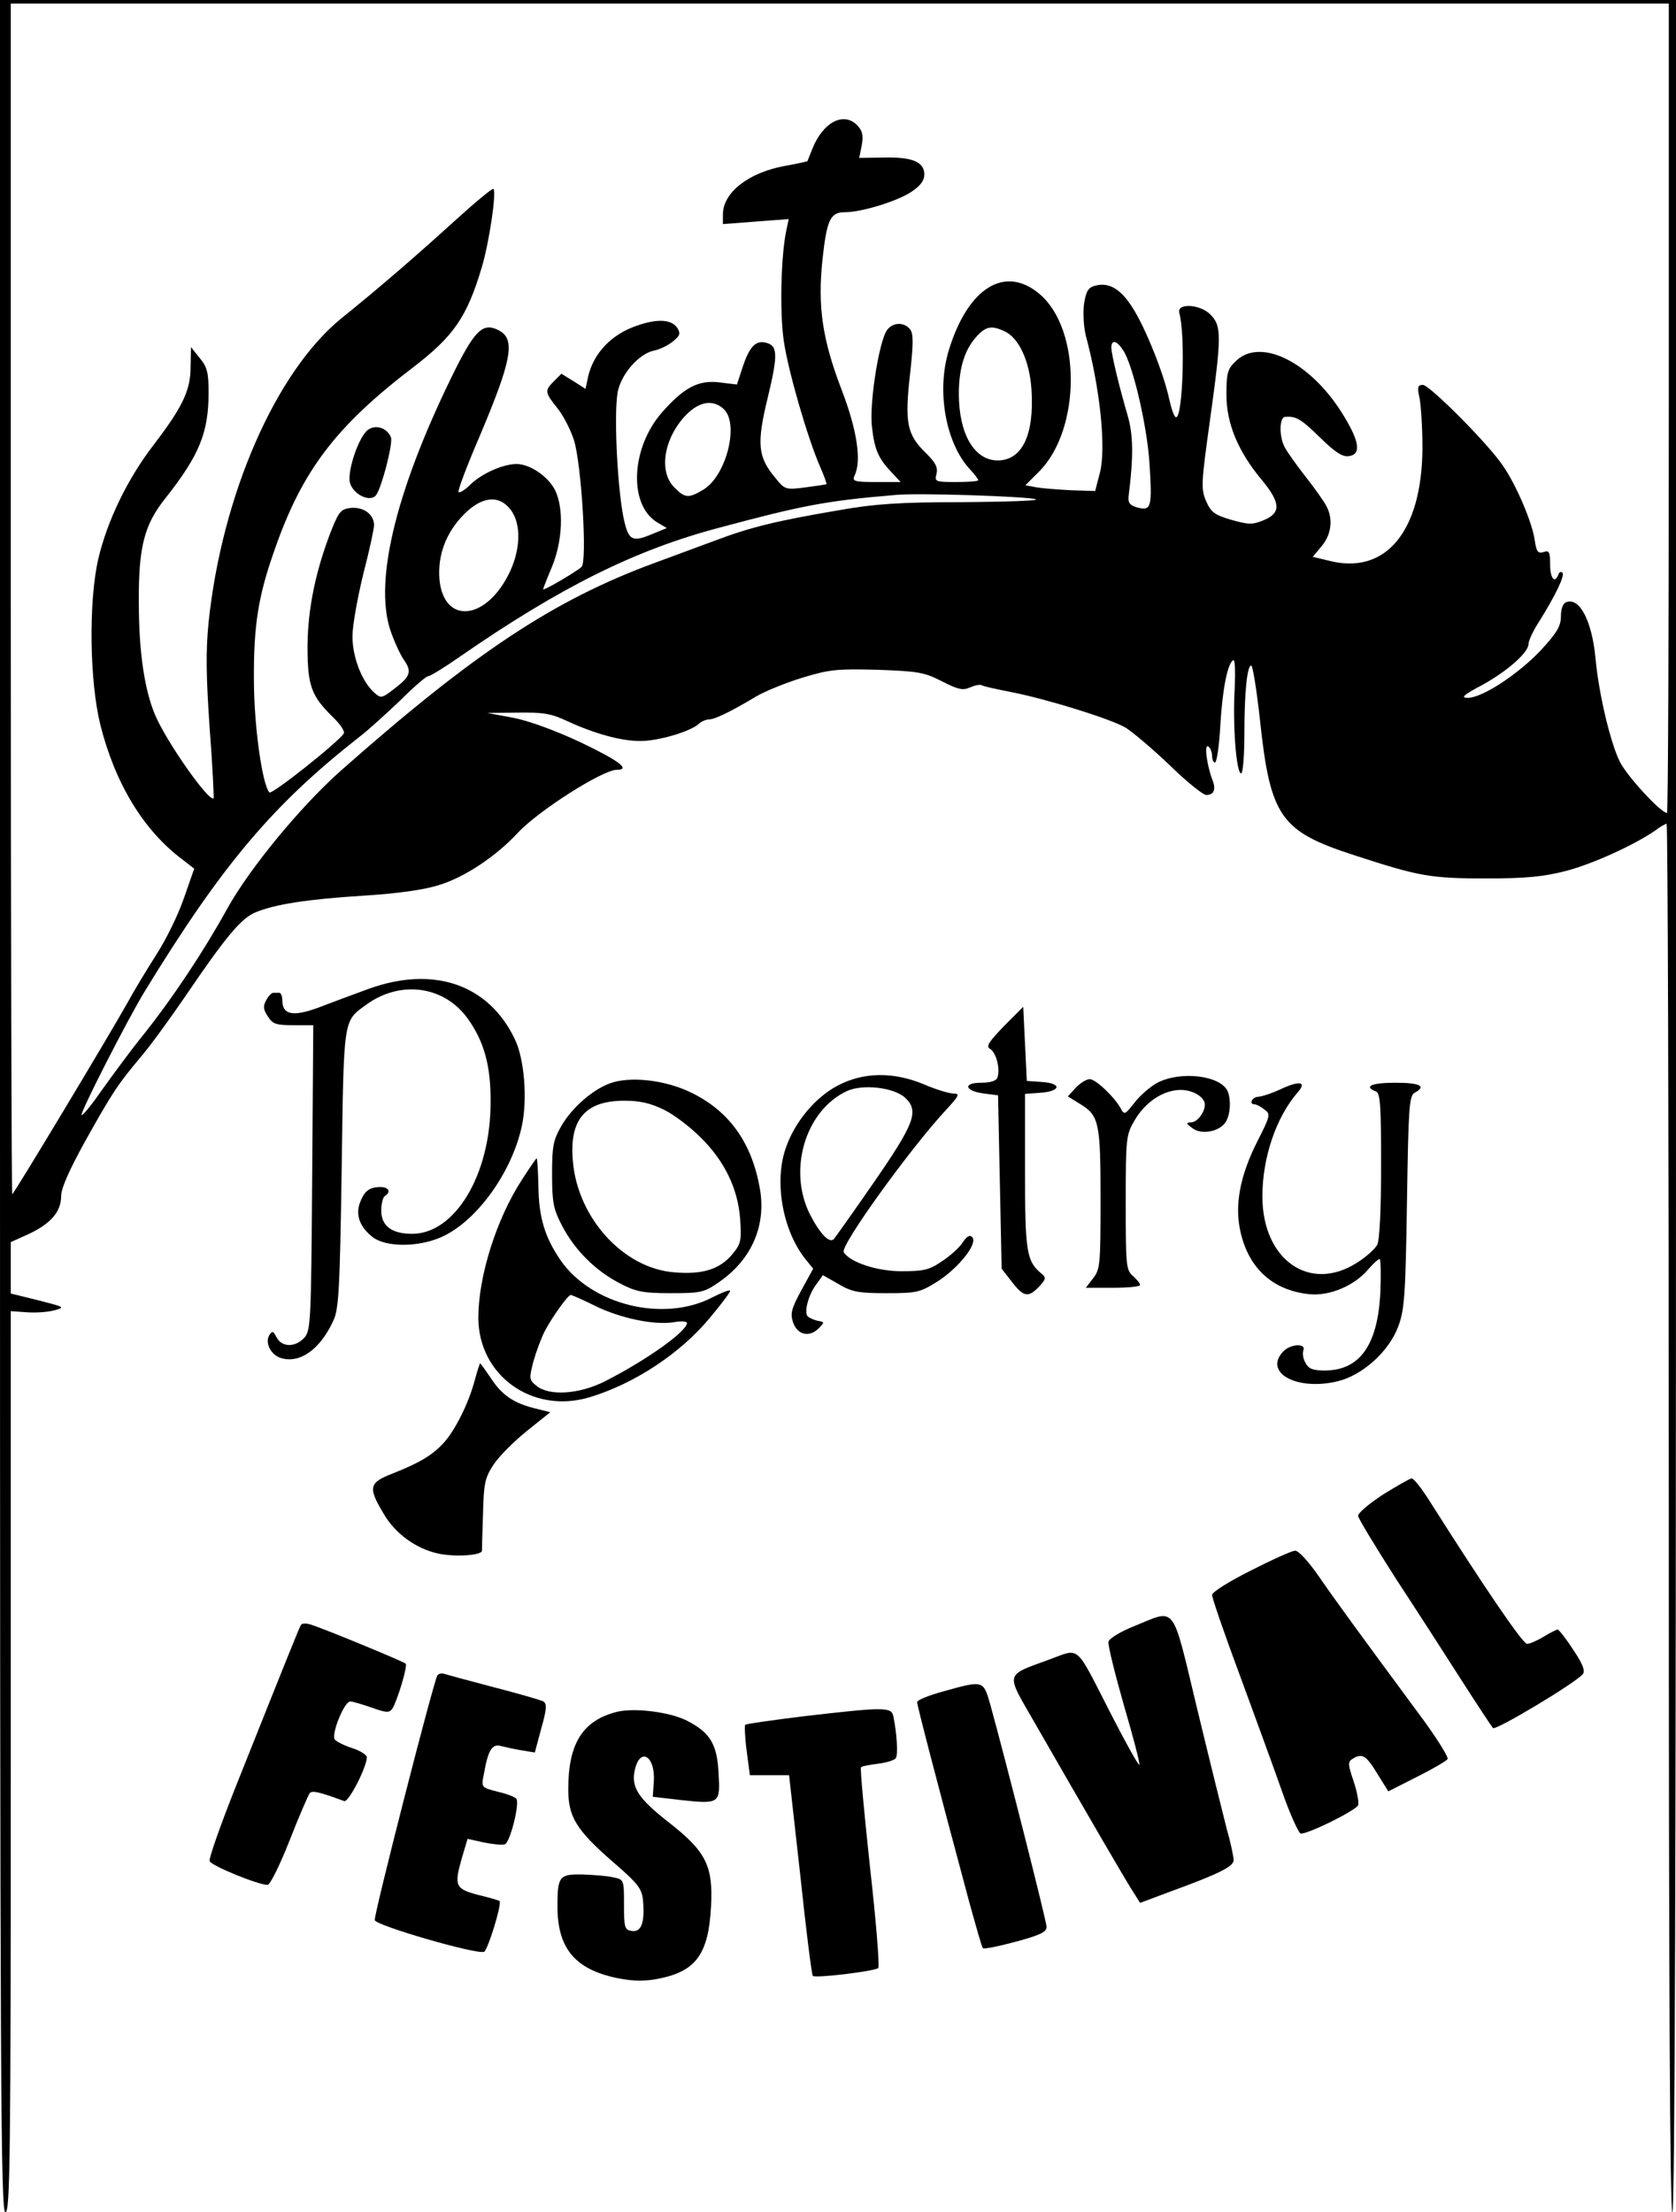 <?xml version="1.0" standalone="no"?>
<!DOCTYPE svg PUBLIC "-//W3C//DTD SVG 20010904//EN"
 "http://www.w3.org/TR/2001/REC-SVG-20010904/DTD/svg10.dtd">
<svg version="1.0" xmlns="http://www.w3.org/2000/svg"
 width="466pt" height="615pt" viewBox="0 0 466 615"
 preserveAspectRatio="xMidYMid meet">
<g transform="translate(0,615) scale(0.1,-0.1)"
fill="#000000" stroke="none">
<path d="M0 3075 c0 -2727 2 -3075 15 -3075 13 0 15 146 15 1253 l0 1252 43
-3 c23 -2 58 0 77 5 32 9 31 9 -43 28 l-77 19 0 71 0 72 51 23 c61 29 89 62
89 105 0 22 23 73 66 151 77 138 92 160 154 234 26 30 82 107 125 170 113 166
155 217 196 234 54 22 141 36 299 46 95 6 169 16 212 30 69 21 157 79 218 145
58 62 236 175 275 175 40 0 5 26 -102 77 -73 34 -145 60 -188 68 l-70 13 85 1
c71 1 94 -3 138 -24 76 -35 149 -55 202 -55 50 0 135 25 161 46 8 8 22 14 30
14 16 0 58 20 130 63 25 15 84 39 130 53 75 23 97 25 209 22 113 -4 130 -7
179 -32 45 -23 58 -26 78 -17 14 6 28 9 33 6 4 -3 41 -11 82 -19 101 -20 275
-74 318 -99 19 -12 74 -58 122 -104 47 -46 93 -83 102 -83 21 0 28 15 17 42
-16 43 -23 100 -12 93 6 -3 11 -15 11 -26 0 -10 4 -19 8 -19 5 0 12 46 15 103
6 102 20 172 36 182 5 2 6 -33 4 -79 -6 -96 4 -236 18 -236 5 0 9 51 9 113 0
116 8 187 19 187 4 0 15 -67 24 -149 29 -273 57 -312 264 -379 181 -59 211
-64 368 -64 110 0 157 5 220 21 75 20 189 72 247 112 14 11 29 19 32 19 3 0 6
-868 6 -1930 0 -1280 3 -1930 10 -1930 7 0 10 1032 10 3075 l0 3075 -2330 0
-2330 0 0 -3075z m4640 1940 c0 -619 -2 -1125 -5 -1125 -17 0 -111 102 -131
142 -26 52 -59 189 -68 290 -10 102 -44 168 -81 154 -9 -3 -15 -18 -15 -39 0
-28 -11 -46 -57 -96 -64 -67 -162 -131 -202 -131 -21 0 -12 8 39 35 71 39 130
91 130 115 0 9 13 37 30 63 45 72 72 128 64 135 -4 4 -9 1 -11 -5 -10 -27 -23
-11 -23 28 0 35 -3 40 -19 34 -15 -4 -19 1 -24 34 -6 46 -50 151 -88 206 -40
60 -204 225 -223 225 -14 0 -16 -6 -9 -37 4 -21 8 -83 8 -138 -1 -232 -102
-354 -259 -314 l-46 11 25 30 c27 32 32 76 13 111 -6 12 -32 49 -58 82 -26 33
-52 70 -58 82 -16 29 -15 83 1 84 30 3 45 -6 98 -58 42 -41 62 -54 80 -51 35
5 29 43 -21 122 -90 142 -228 209 -295 141 -22 -21 -25 -33 -25 -92 0 -80 32
-158 99 -238 52 -63 53 -91 5 -111 -32 -13 -41 -13 -91 1 -47 14 -56 21 -70
53 -14 33 -13 50 11 222 33 238 33 264 1 296 -29 29 -94 32 -86 4 17 -60 10
-290 -9 -290 -5 0 -13 23 -19 50 -15 71 -66 198 -101 253 -33 53 -66 73 -104
63 -20 -5 -26 -14 -32 -51 -3 -26 -1 -64 5 -88 40 -148 57 -314 39 -382 l-13
-50 -65 2 c-36 2 -79 5 -97 8 l-32 6 38 38 c117 117 118 396 1 494 -96 81
-199 17 -252 -157 -35 -115 -8 -261 61 -333 11 -12 21 -25 21 -28 0 -3 -27 -5
-61 -5 -59 0 -61 1 -55 23 4 18 -3 31 -29 57 -53 51 -60 84 -45 217 10 90 10
116 0 128 -19 23 -55 18 -68 -10 -22 -48 -44 -199 -38 -258 7 -65 17 -90 54
-129 l26 -28 -68 0 c-61 0 -67 2 -60 18 20 40 7 126 -35 236 -55 143 -68 234
-54 366 12 110 22 130 62 130 46 0 144 30 184 56 26 17 37 32 37 49 0 35 -34
49 -113 47 l-68 -1 7 35 c5 26 2 40 -11 54 -37 41 -96 12 -126 -63 -7 -17 -13
-33 -14 -35 -1 -1 -28 -7 -61 -13 -102 -18 -174 -74 -174 -135 l0 -27 91 7 92
7 -7 -33 c-15 -72 -18 -228 -7 -304 12 -85 67 -273 101 -351 11 -25 19 -47 18
-49 -2 -1 -28 -5 -59 -9 -54 -7 -57 -6 -82 25 -50 59 -54 95 -22 226 29 121
28 145 -9 152 -26 5 -43 -14 -61 -68 l-16 -49 -49 6 c-58 7 -98 -14 -159 -83
-87 -99 -94 -257 -14 -306 l27 -16 -39 -16 c-59 -25 -68 -19 -82 48 -18 95
-27 305 -14 353 13 49 59 99 98 108 16 3 39 14 53 25 20 16 23 22 14 37 -15
25 -55 28 -112 8 -72 -24 -122 -77 -137 -143 l-7 -33 -33 21 -34 21 -20 -20
c-27 -27 -27 -31 9 -76 17 -21 37 -61 46 -89 21 -69 37 -337 21 -352 -14 -13
-107 -68 -107 -62 0 1 11 30 25 63 29 71 33 160 9 211 -19 39 -70 74 -108 74
-37 0 -96 -26 -128 -57 -15 -15 -30 -24 -33 -21 -3 3 22 70 56 149 92 217 103
275 57 300 -43 23 -65 4 -119 -102 -164 -328 -230 -589 -184 -730 10 -30 27
-67 37 -82 24 -34 20 -47 -26 -82 -35 -27 -37 -27 -56 -10 -34 31 -60 98 -60
156 0 30 14 107 30 173 17 65 30 126 30 136 0 30 -29 51 -64 48 -27 -3 -33 -9
-53 -58 -45 -114 -67 -221 -68 -325 0 -112 10 -139 71 -199 20 -19 33 -39 30
-45 -15 -24 -200 -171 -207 -164 -20 22 -43 187 -43 313 -1 151 12 233 57 360
77 222 171 345 386 509 112 86 149 139 190 276 21 69 42 211 33 220 -3 2 -48
-35 -101 -83 -108 -98 -210 -187 -323 -278 -182 -149 -331 -491 -368 -844 -8
-80 -7 -150 3 -295 8 -104 12 -192 11 -194 -11 -14 -131 156 -163 232 -29 69
-45 174 -45 312 -1 155 15 216 74 290 94 119 120 182 120 294 0 55 -4 71 -25
96 l-24 30 -1 -54 c0 -66 -22 -112 -103 -218 -73 -95 -129 -211 -154 -318 -27
-119 -24 -339 6 -460 41 -163 120 -294 229 -375 l32 -25 -28 -80 c-15 -45 -50
-117 -78 -160 -28 -44 -63 -102 -78 -130 -61 -108 -318 -535 -322 -535 -2 0
-4 745 -4 1655 l0 1655 2305 0 2305 0 0 -1125z m-1847 214 c40 -18 70 -83 75
-163 8 -125 -26 -196 -94 -196 -65 0 -108 74 -108 185 0 71 16 123 49 159 26
29 42 32 78 15z m330 -53 c27 -41 66 -208 73 -313 8 -123 5 -134 -33 -124 -22
6 -27 13 -25 32 14 110 13 171 -3 225 -24 82 -44 166 -45 187 0 24 15 21 33
-7z m-1111 -163 c44 -40 8 -185 -56 -224 -41 -25 -52 -24 -81 6 -45 44 -29
139 34 203 36 36 74 42 103 15z m868 -251 c10 -4 -81 -7 -203 -8 -177 0 -246
-5 -342 -22 -177 -30 -250 -48 -350 -86 -49 -18 -124 -46 -165 -61 -280 -103
-501 -249 -874 -579 -111 -99 -251 -269 -313 -380 -66 -120 -153 -251 -237
-356 -34 -42 -83 -109 -111 -148 -27 -39 -53 -72 -58 -72 -8 0 127 265 176
345 216 353 357 519 597 707 25 19 75 65 113 101 37 37 72 67 77 67 6 0 45 24
88 54 279 193 487 297 722 359 231 62 298 75 490 91 65 6 367 -4 390 -12z
m-1461 -28 c32 -40 29 -117 -7 -185 -66 -126 -178 -132 -190 -11 -6 68 18 132
69 183 49 49 96 54 128 13z"/>
<path d="M1023 4955 c-25 -18 -58 -114 -50 -147 9 -33 57 -56 73 -34 16 23 47
143 41 160 -10 26 -42 37 -64 21z"/>
<path d="M1025 3401 c-44 -16 -108 -40 -142 -53 -69 -25 -98 -19 -98 21 0 11
-4 21 -8 21 -4 0 -11 0 -17 0 -5 0 -14 -9 -20 -21 -9 -16 -8 -26 5 -45 13 -21
23 -24 71 -24 l55 0 -3 -424 c-3 -401 -4 -425 -22 -445 -25 -27 -62 -27 -77 1
-10 19 -12 19 -21 5 -11 -21 5 -53 32 -62 53 -17 110 23 147 104 15 31 18 90
23 421 6 422 4 410 67 456 95 70 217 54 283 -37 46 -64 65 -132 64 -234 0
-201 -99 -365 -218 -365 -57 0 -86 22 -86 65 0 19 5 37 10 40 18 11 11 25 -12
25 -31 0 -45 -11 -57 -43 -13 -34 -1 -68 35 -96 36 -28 124 -29 189 -1 98 42
198 179 226 310 16 75 7 187 -20 242 -73 152 -226 204 -406 139z"/>
<path d="M2791 3297 c-43 -45 -50 -56 -38 -63 17 -10 29 -57 20 -80 -3 -9 -20
-14 -45 -14 -52 0 -46 -23 8 -30 l39 -5 5 -241 5 -241 28 -36 c33 -43 46 -45
76 -14 20 22 20 25 6 37 -41 34 -45 62 -45 284 l0 215 42 3 c57 4 62 26 6 30
l-43 3 -5 103 -5 103 -54 -54z"/>
<path d="M2329 3132 c-63 -33 -121 -103 -145 -176 -32 -94 -7 -229 56 -307
l21 -26 -33 -60 c-28 -52 -31 -65 -23 -89 12 -35 45 -43 71 -17 17 17 17 18
-2 21 -10 2 -23 8 -28 12 -11 11 1 60 24 90 l18 25 44 -25 c37 -22 56 -25 133
-25 86 0 93 2 144 34 58 38 111 105 94 122 -7 7 -15 2 -27 -16 -9 -14 -35 -37
-58 -52 -35 -24 -51 -27 -112 -27 -68 0 -143 25 -160 53 -11 17 184 287 283
394 38 41 41 47 22 47 -12 0 -48 11 -81 25 -85 36 -169 35 -241 -3z m188 -34
c39 -37 26 -71 -88 -236 -56 -81 -106 -151 -110 -156 -12 -14 -38 12 -67 68
-62 123 -13 289 103 343 44 20 131 10 162 -19z"/>
<path d="M3218 3140 c-20 -11 -49 -36 -64 -56 -25 -32 -28 -34 -37 -17 -17 32
-70 83 -87 83 -9 0 -27 -11 -39 -24 l-22 -24 34 -21 c53 -32 57 -52 57 -265 0
-180 -1 -195 -21 -220 l-20 -26 75 0 c42 0 76 3 76 8 0 4 -9 15 -20 25 -19 16
-20 29 -20 204 0 180 1 188 25 229 30 51 80 84 128 84 34 0 67 -20 67 -41 0
-21 -21 -49 -38 -49 -15 -1 -15 -3 3 -16 24 -19 72 -11 91 14 14 18 18 60 8
87 -18 45 -130 59 -196 25z"/>
<path d="M1695 3138 c-48 -18 -103 -66 -133 -116 -24 -42 -27 -57 -27 -137 0
-79 4 -97 28 -143 35 -67 92 -124 159 -159 46 -24 64 -28 143 -28 85 0 93 2
136 32 90 63 131 158 111 263 -23 125 -85 211 -189 262 -73 36 -172 47 -228
26z m151 -73 c27 -13 73 -48 102 -77 67 -66 104 -143 110 -228 4 -60 2 -68
-22 -97 -35 -42 -84 -57 -162 -50 -140 11 -267 150 -281 307 -11 117 33 170
143 170 44 0 73 -7 110 -25z"/>
<path d="M3565 3124 c-27 -13 -58 -23 -67 -23 -17 -1 -26 -21 -10 -21 5 0 17
-6 27 -14 18 -13 18 -16 -18 -87 -49 -96 -65 -179 -48 -253 23 -103 91 -164
193 -174 56 -5 124 24 162 69 14 16 28 29 32 29 3 0 4 -42 2 -92 -7 -147 -57
-218 -155 -218 -33 0 -45 5 -53 21 -7 11 -9 27 -6 35 8 21 -37 18 -57 -4 -54
-59 40 -109 152 -82 70 17 143 83 169 153 17 46 20 87 24 346 4 261 6 294 21
303 34 18 16 28 -53 28 -65 0 -90 -10 -55 -24 13 -4 15 -37 15 -206 0 -124 -4
-209 -11 -221 -6 -11 -31 -34 -57 -50 -131 -83 -262 9 -262 185 0 108 38 219
97 288 27 30 9 35 -42 12z"/>
<path d="M1451 2870 c-71 -109 -121 -269 -121 -383 0 -160 149 -268 307 -222
125 37 255 122 338 223 30 36 55 69 55 73 0 5 -22 -4 -50 -18 -135 -70 -335
-21 -421 103 -44 64 -61 119 -62 207 -1 42 -3 77 -5 77 -1 0 -20 -27 -41 -60z
m203 -350 c71 -35 164 -54 218 -46 21 4 38 3 38 -2 0 -23 -112 -103 -228 -162
-71 -36 -156 -42 -191 -12 -20 16 -20 20 -8 67 8 28 22 66 32 85 20 38 64 100
72 100 3 0 33 -13 67 -30z"/>
<path d="M1320 2313 c-17 -65 -56 -142 -88 -176 -31 -33 -66 -54 -142 -84 -64
-25 -67 -38 -24 -110 32 -56 91 -99 153 -112 46 -10 121 -5 121 8 0 3 1 49 3
102 2 85 5 100 29 137 15 23 57 65 93 94 l65 52 -44 11 c-59 15 -91 37 -122
85 -15 22 -28 40 -29 40 -1 0 -8 -21 -15 -47z"/>
<path d="M3845 1995 c-38 -25 -69 -51 -69 -59 1 -8 48 -85 104 -173 57 -87
139 -214 183 -283 44 -69 84 -129 88 -134 7 -8 229 125 250 150 7 9 0 28 -27
68 -20 31 -40 56 -43 56 -3 0 -21 -9 -39 -20 -18 -11 -39 -20 -46 -20 -12 0
-117 154 -271 397 -22 35 -44 63 -50 63 -5 0 -41 -21 -80 -45z"/>
<path d="M3478 1784 c-60 -30 -108 -60 -108 -68 0 -8 35 -110 79 -228 43 -117
96 -262 117 -322 21 -60 44 -110 50 -113 14 -5 149 61 160 78 3 6 -2 36 -12
66 -16 47 -17 55 -4 63 27 17 38 11 69 -40 l31 -50 79 40 c44 22 82 44 86 50
3 5 -33 63 -81 127 -164 222 -229 311 -278 382 -27 39 -56 71 -65 70 -9 0 -64
-25 -123 -55z"/>
<path d="M3155 1630 c-40 -16 -71 -35 -73 -44 -2 -9 18 -89 43 -177 26 -88 45
-162 43 -165 -3 -2 -38 61 -79 141 -102 199 -84 183 -173 151 -123 -45 -120
-35 -41 -172 151 -263 249 -431 271 -466 l24 -38 80 30 c140 51 180 71 180 89
0 9 -8 48 -19 86 -10 39 -47 188 -82 333 -72 299 -57 279 -174 232z"/>
<path d="M837 1633 c-5 -8 -22 -50 -182 -451 -42 -106 -75 -199 -72 -206 5
-13 135 -66 161 -66 7 0 34 55 61 123 26 67 52 126 56 132 8 8 25 4 96 -22 12
-5 63 95 63 122 0 6 -18 18 -40 25 -22 7 -44 18 -49 24 -11 14 26 106 43 106
6 0 33 -8 59 -17 42 -15 49 -15 58 -3 14 23 43 119 37 125 -6 6 -231 99 -265
109 -12 4 -24 3 -26 -1z"/>
<path d="M1216 1492 c-11 -18 -177 -666 -174 -680 3 -15 282 -96 304 -88 10 4
50 133 43 141 -2 2 -29 10 -59 17 -64 17 -68 25 -46 102 l16 54 45 -10 c25 -5
52 -8 59 -5 14 5 41 111 32 126 -3 5 -26 14 -52 20 -46 12 -46 12 -39 47 12
69 23 87 48 80 12 -3 38 -9 58 -12 l36 -6 18 67 c15 53 16 68 6 75 -8 4 -70
22 -140 40 -69 18 -131 35 -137 37 -7 2 -15 0 -18 -5z"/>
<path d="M2623 1448 c-40 -11 -73 -24 -73 -30 0 -9 54 -217 145 -556 19 -68
35 -126 38 -128 2 -3 43 5 91 18 67 18 86 27 86 41 0 15 -111 453 -157 620
-19 66 -19 66 -130 35z"/>
<path d="M1715 1391 c-95 -24 -135 -88 -135 -215 0 -77 22 -113 124 -202 72
-62 81 -75 84 -109 5 -60 -5 -87 -31 -83 -20 3 -22 8 -22 73 0 69 0 70 -30 76
-16 4 -55 7 -86 8 -64 1 -69 -5 -69 -89 0 -119 51 -178 176 -201 39 -7 71 -7
109 1 101 21 135 69 142 200 6 114 -14 153 -119 235 -83 65 -104 97 -93 144
14 65 57 40 53 -30 l-3 -44 77 -9 c109 -12 111 -10 106 74 -4 82 -24 114 -89
147 -48 24 -146 36 -194 24z"/>
<path d="M2236 1379 c-88 -11 -161 -21 -164 -24 -2 -2 -1 -35 4 -72 l9 -68 55
0 54 0 31 -277 c16 -152 32 -279 35 -281 7 -7 173 13 182 22 4 4 -6 130 -23
280 -16 150 -28 275 -25 278 2 3 24 7 48 10 24 3 46 10 49 16 6 9 3 67 -7 115
-5 27 -23 27 -248 1z"/>
</g>
</svg>

